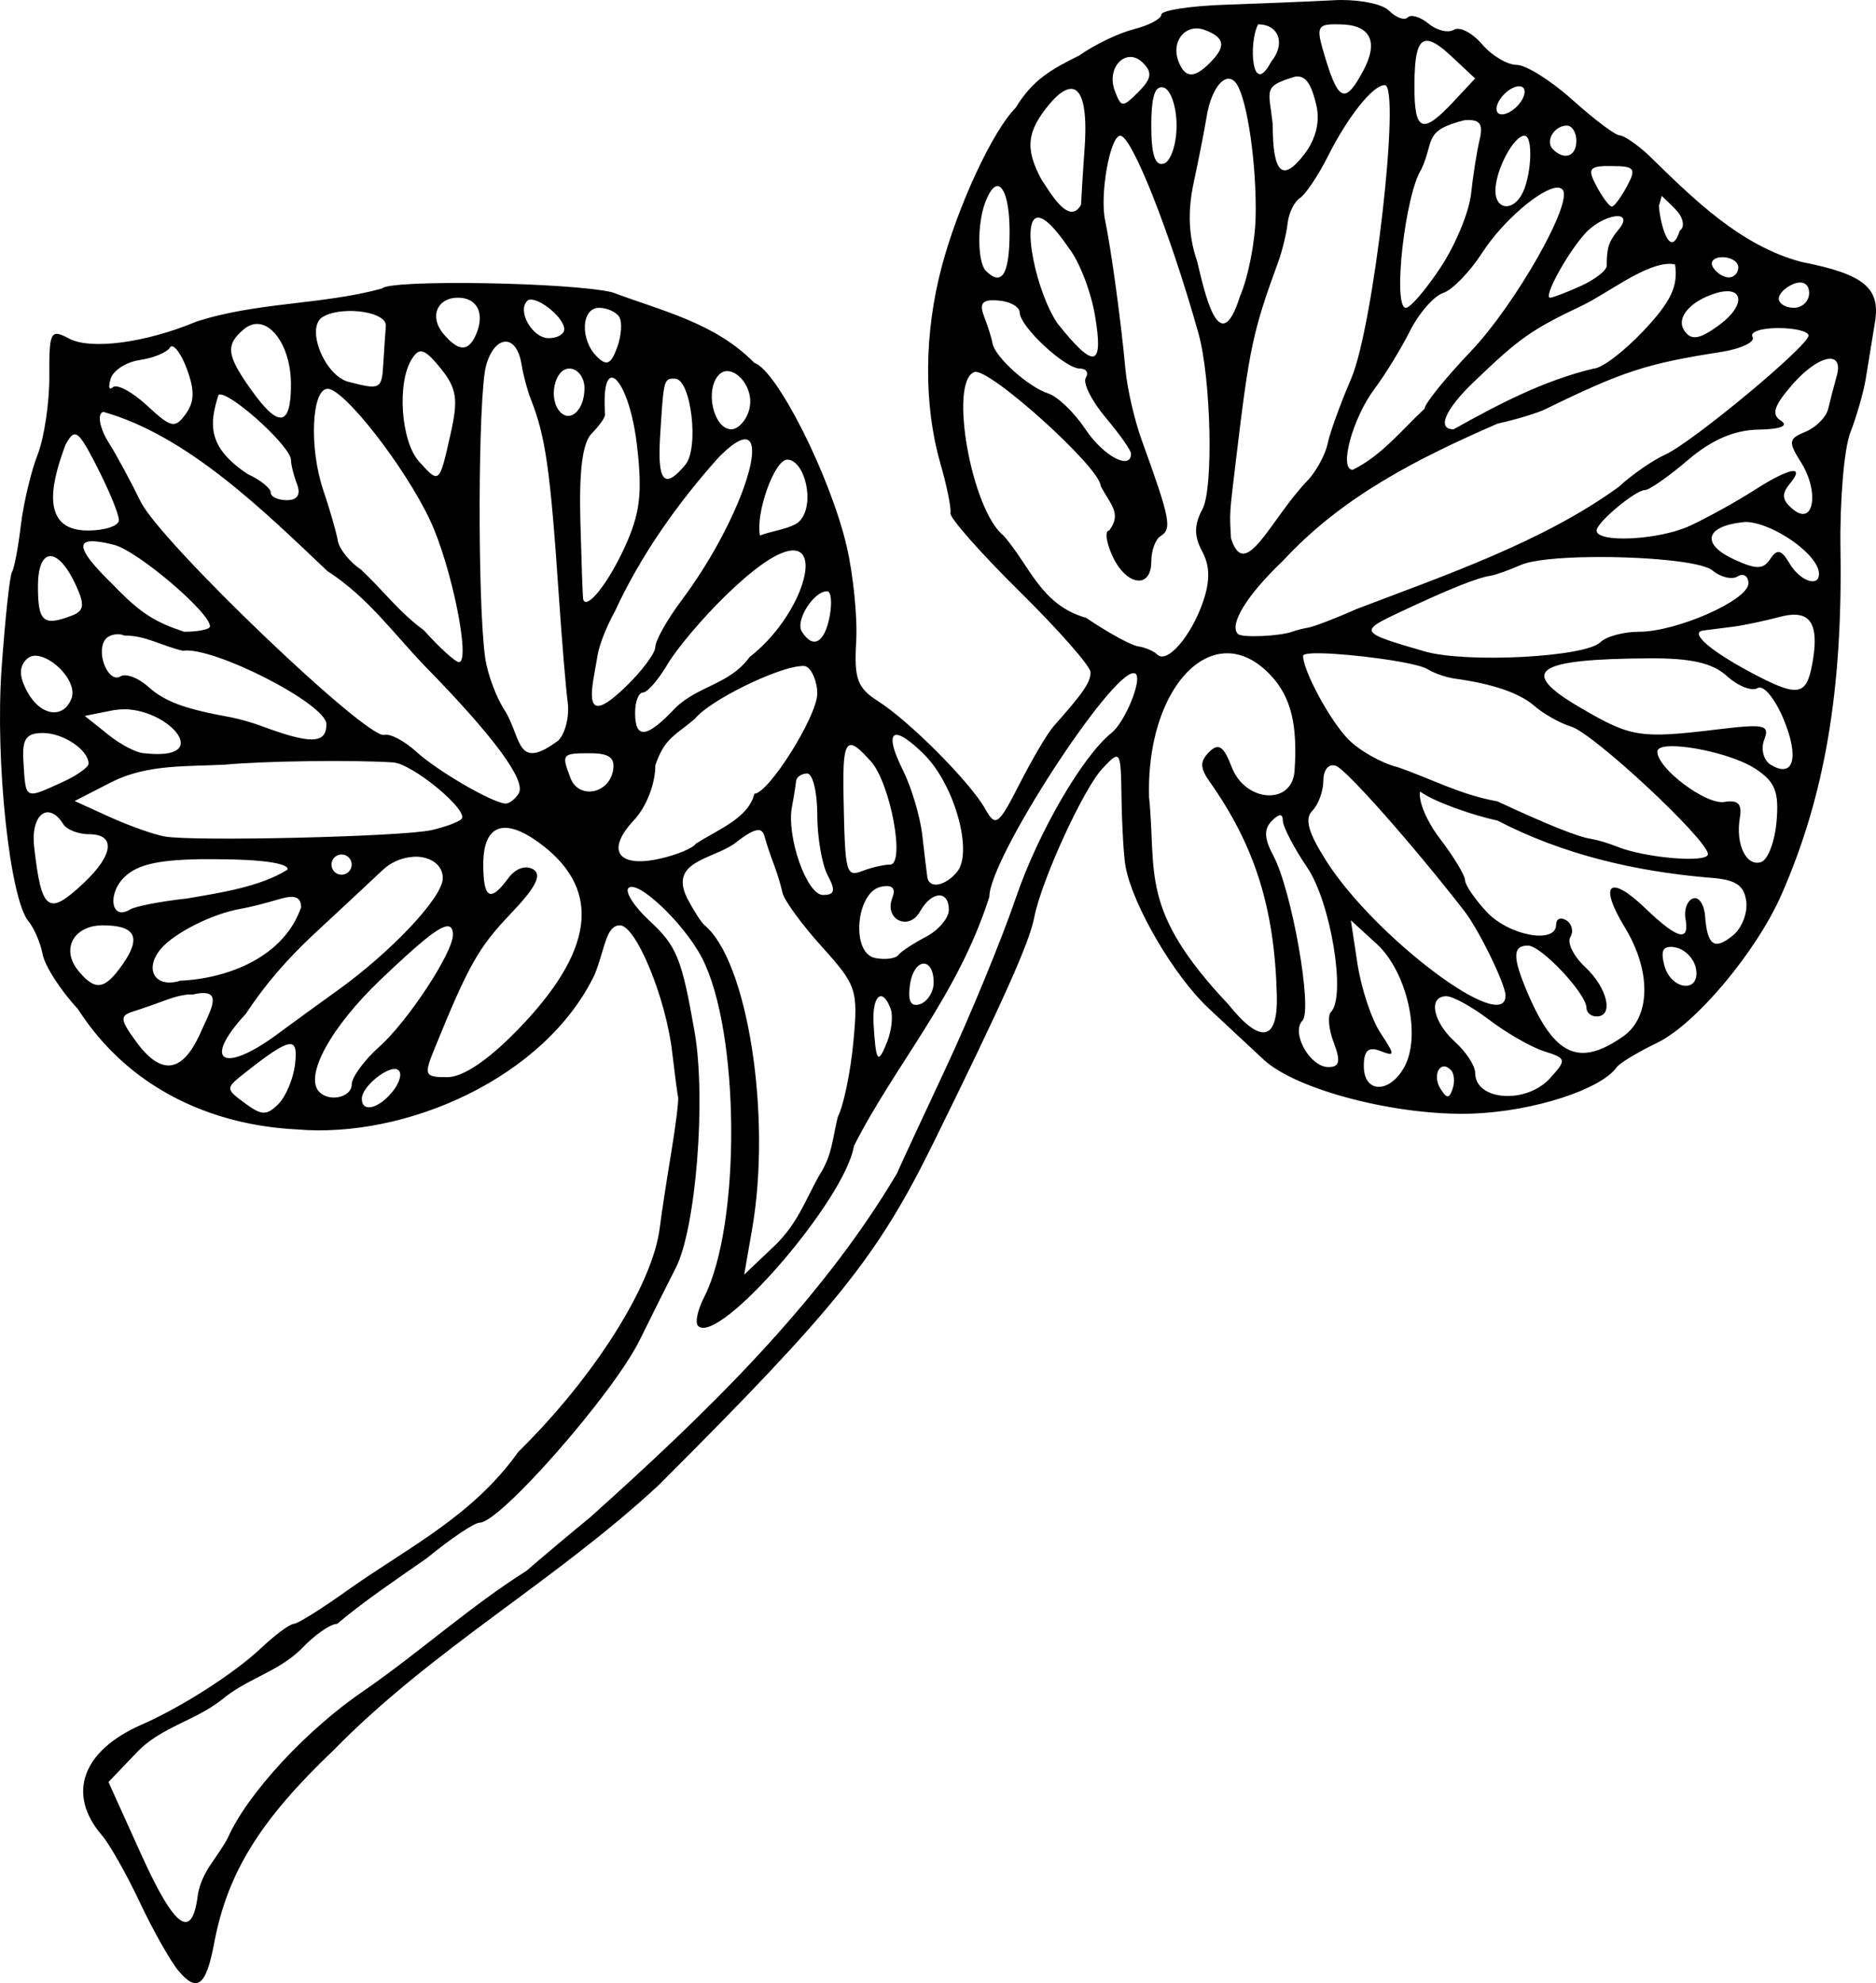 <?xml version="1.0" encoding="UTF-8" standalone="no"?>
<!-- Created with Inkscape (http://www.inkscape.org/) -->

<svg
   xmlns:dc="http://purl.org/dc/elements/1.1/"
   xmlns:cc="http://creativecommons.org/ns#"
   xmlns:rdf="http://www.w3.org/1999/02/22-rdf-syntax-ns#"
   xmlns:svg="http://www.w3.org/2000/svg"
   xmlns="http://www.w3.org/2000/svg"
   xmlns:sodipodi="http://sodipodi.sourceforge.net/DTD/sodipodi-0.dtd"
   xmlns:inkscape="http://www.inkscape.org/namespaces/inkscape"
   id="svg2"
   sodipodi:version="0.32"
   inkscape:version="0.48.0 r9654"
   width="185.354"
   height="195.895"
   version="1.0"
   sodipodi:docname="Mon:RuralHollyhock.image.svg"
   inkscape:output_extension="org.inkscape.output.svg.inkscape">
  <defs
     id="defs5">
    <inkscape:perspective
       sodipodi:type="inkscape:persp3d"
       inkscape:vp_x="0 : 526.18109 : 1"
       inkscape:vp_y="0 : 1000 : 0"
       inkscape:vp_z="744.09448 : 526.18109 : 1"
       inkscape:persp3d-origin="372.04724 : 350.78739 : 1"
       id="perspective9" />
  </defs>
  <sodipodi:namedview
     inkscape:window-height="756"
     inkscape:window-width="1222"
     inkscape:pageshadow="2"
     inkscape:pageopacity="1"
     guidetolerance="10.0"
     gridtolerance="10.0"
     objecttolerance="10.0"
     borderopacity="1.0"
     bordercolor="#666666"
     pagecolor="#dedede"
     id="base"
     showgrid="false"
     inkscape:zoom="0.36510264"
     inkscape:cx="85.680916"
     inkscape:cy="481.77061"
     inkscape:window-x="167"
     inkscape:window-y="37"
     inkscape:current-layer="svg2"
     inkscape:window-maximized="0">
    <inkscape:grid
       type="xygrid"
       id="grid4259"
       empspacing="5"
       visible="true"
       enabled="true"
       snapvisiblegridlinesonly="true" />
  </sodipodi:namedview>
  <rect
     style="fill:#ffffff;fill-opacity:1;stroke:none"
     id="rect4263"
     width="230.072"
     height="238.289"
     x="-13.695"
     y="-20.482" />
  <path
     style="fill:#000000"
     d="M 132.53,2.312499e-05 C 132.225,-0.001 131.934,0.015 131.624,0.031 C 129.22,0.16 124.437,0.349 120.999,0.469 C 117.562,0.589 114.749,1.027 114.749,1.438 C 114.749,1.848 113.54,2.504 112.061,2.875 C 110.583,3.246 108.149,4.405 106.655,5.469 C 103.756,6.911 102.027,7.901 100.343,10.656 C 98.094,12.905 94.671,20.257 93.061,26.281 C 91.298,32.882 91.243,39.944 92.905,45.75 C 93.561,48.042 94.009,50.255 93.905,50.688 C 93.801,51.12 96.861,54.603 100.718,58.406 C 104.574,62.21 107.749,65.807 107.749,66.406 C 107.749,67.418 107.014,68.458 104.093,71.75 C 103.469,72.453 101.961,75.032 100.718,77.469 C 98.638,81.545 98.359,81.729 97.343,79.906 C 95.89,77.302 89.878,71.256 86.78,69.281 C 84.705,67.958 84.375,67.058 84.593,63.375 C 84.734,60.979 84.302,56.747 83.655,53.969 C 82.049,47.068 76.758,36.551 74.53,35.844 C 70.647,31.888 65.466,30.739 60.499,28.875 C 56.367,27.884 38.418,27.591 37.749,28.5 C 31.737,30.134 25.352,29.824 19.374,31.781 C 14.363,33.873 8.951,34.583 6.811,33.438 C 4.995,32.466 4.85,32.743 4.874,37.156 C 4.888,39.771 4.365,43.256 3.718,44.906 C 3.071,46.556 2.323,49.698 2.061,51.875 C 1.8,54.052 1.413,56.133 1.186,56.5 C 0.96,56.867 0.501,61.163 0.155,66.063 C -0.487,75.161 0.956,88.764 2.811,91 C 3.361,91.662 3.996,93.13 4.218,94.281 C 4.439,95.432 6.003,97.864 7.686,99.656 C 12.686,107.483 20.858,111.139 29.311,111.563 C 40.1,112.5 53.842,106.475 58.749,96.281 C 59.776,93.738 59.856,91.406 61.249,91.406 C 62.836,91.406 65.779,98.548 66.405,103.875 C 66.661,106.052 66.928,108.077 66.999,108.375 C 67.07,108.673 66.768,111.156 66.311,113.906 C 65.855,116.656 65.348,119.973 65.186,121.281 C 64.492,126.899 58.717,136.046 51.218,143.406 C 46.735,149.7 40.563,152.721 34.593,156.906 C 31.913,158.831 29.411,160.407 29.03,160.406 C 28.649,160.406 27.185,161.488 25.78,162.813 C 23.141,165.3 17.944,168.632 13.968,170.375 C 8.115,172.94 6.575,177.225 10.061,181.281 C 10.824,182.168 12.518,185.156 13.811,187.906 C 15.106,190.656 16.809,193.675 17.593,194.625 C 19.457,196.883 20.359,196.211 21.155,191.969 C 22.463,185 25.682,179.81 32.968,172.875 C 42.758,162.871 54.803,156.233 65.061,146.719 C 82.666,129.142 86.706,124.102 92.218,112.906 C 99.165,98.796 101.711,93.095 102.186,90.625 C 102.888,86.983 107.037,77.934 108.905,75.938 C 110.716,74.002 110.736,74.058 110.811,78.938 C 110.854,81.672 111.033,84.693 111.218,85.656 C 111.951,89.487 115.993,96.389 119.374,99.563 C 121.338,101.406 123.812,103.703 124.874,104.688 C 128.111,107.69 138.179,110.281 145.561,110 C 151.533,109.772 158.201,107.612 159.749,105.406 C 160.024,105.014 161.824,103.932 163.749,103 C 167.527,101.172 173.515,94.044 175.999,88.406 C 180.29,78.668 182.063,68.215 181.843,54.25 C 181.768,49.491 182.204,44.316 182.811,42.75 C 183.419,41.185 184.118,38.781 184.343,37.406 C 184.567,36.031 184.967,33.535 185.249,31.844 C 185.814,28.45 184.193,27.091 177.999,25.875 C 171.972,24.29 167.288,19.632 162.905,15.344 C 161.762,14.279 160.466,13.388 160.03,13.375 C 159.595,13.362 157.497,11.787 155.374,9.875 C 153.251,7.963 150.76,6.406 149.843,6.406 C 148.926,6.406 147.398,5.498 146.436,4.375 C 145.475,3.252 144.215,2.592 143.655,2.938 C 143.096,3.283 141.969,3.019 141.155,2.344 C 140.341,1.668 139.42,1.392 139.093,1.719 C 138.766,2.046 137.942,1.755 137.249,1.063 C 136.623,0.436 134.67,0.005 132.53,2.312499e-05 z M 124.311,2.406 C 126.366,2.406 127.047,4.342 125.593,6.094 C 123.657,9.809 123.35,4.115 124.311,2.406 z M 131.53,2.406 C 131.743,2.395 132.003,2.406 132.28,2.406 C 135.399,2.406 136.26,4.06 134.686,7 C 132.953,10.239 132.267,10.037 130.999,5.906 C 130.11,3.009 130.043,2.488 131.53,2.406 z M 118.061,2.813 C 118.377,2.787 118.708,2.833 119.061,2.969 C 121.04,3.728 121.161,4.588 119.53,6.219 C 117.972,7.777 117.073,7.721 116.436,6.063 C 115.805,4.417 116.695,2.924 118.061,2.813 z M 140.999,4.031 C 141.563,4.04 142.338,4.56 143.405,5.563 L 145.749,7.75 L 143.561,10.094 C 140.527,13.324 139.749,12.991 139.749,8.563 C 139.749,5.443 140.059,4.016 140.999,4.031 z M 111.686,5.625 C 112.097,5.624 112.527,5.809 112.936,6.219 C 113.879,7.162 113.772,7.789 112.468,9.094 C 110.907,10.654 110.781,10.63 110.155,9 C 109.473,7.222 110.455,5.627 111.686,5.625 z M 127.999,7.563 C 128.924,7.474 129.507,8.053 130.061,10.406 C 130.437,12.001 130.015,13.723 128.905,15.188 C 126.732,18.056 125.749,17.176 125.749,12.313 C 125.389,8.83 124.679,8.548 127.999,7.563 z M 121.405,7.781 C 121.692,7.791 121.984,7.965 122.218,8.344 C 123.277,10.057 124.166,16.396 124.061,21.406 C 124.01,23.881 123.325,27.401 122.53,29.219 C 120.432,35.963 118.926,28.407 118.28,25.813 C 117.436,23.357 117.327,20.916 117.936,18.063 C 118.426,15.772 119.005,12.838 119.218,11.531 C 119.587,9.263 120.545,7.753 121.405,7.781 z M 136.811,8.406 C 138.443,8.406 135.722,32.24 133.499,37.406 C 132.434,39.881 131.395,42.744 131.186,43.781 C 130.978,44.819 130.122,46.444 129.28,47.375 C 125.579,51.143 123.018,57.663 121.624,53.156 C 121.484,50.504 121.452,51.009 122.124,45.375 C 123.439,34.359 123.783,32.725 126.28,25.906 C 126.683,24.806 127.107,23.076 127.218,22.063 C 127.328,21.05 127.875,19.925 128.436,19.563 C 128.998,19.201 130.25,17.331 131.218,15.406 C 133.185,11.494 135.652,8.406 136.811,8.406 z M 149.936,8.531 C 150.507,8.446 150.78,8.813 150.561,9.469 C 150.321,10.191 149.533,10.978 148.811,11.219 C 148.061,11.469 147.687,11.094 147.936,10.344 C 148.177,9.622 148.965,8.834 149.686,8.594 C 149.78,8.563 149.855,8.544 149.936,8.531 z M 114.686,8.625 C 114.78,8.616 114.891,8.62 114.999,8.656 C 115.687,8.885 116.249,10.573 116.249,12.406 C 116.249,14.24 115.686,15.927 114.999,16.156 C 114.132,16.445 113.749,15.295 113.749,12.406 C 113.749,9.879 114.033,8.691 114.686,8.625 z M 105.749,8.781 C 106.942,8.689 107.45,10.751 107.155,14.75 C 106.987,17.034 106.846,19.499 106.811,20.219 C 105.621,22.386 103.699,18.912 102.874,17.688 C 101.255,14.662 101.452,12.952 103.718,10.25 C 104.517,9.297 105.207,8.823 105.749,8.781 z M 144.686,11.875 C 146.224,11.762 146.568,12.207 146.186,13.813 C 145.915,14.957 145.536,17.367 145.343,19.156 C 145.149,20.945 143.798,24.208 142.343,26.406 C 140.888,28.605 139.342,30.407 138.905,30.406 C 137.566,30.406 138.82,19.185 140.436,16.719 C 141.743,13.908 140.576,12.909 144.686,11.875 z M 154.811,12.406 C 155.329,12.406 155.749,13.081 155.749,13.906 C 155.749,15.453 154.563,15.876 153.436,14.75 C 152.638,13.951 153.551,12.406 154.811,12.406 z M 110.686,13.406 C 111.822,13.406 115.603,22.943 118.405,32.906 C 119.657,37.355 119.911,48.227 118.811,50.281 C 117.972,51.849 117.965,52.945 118.78,54.469 C 119.561,55.928 119.569,57.415 118.843,59.5 C 117.661,62.889 115.297,65.611 114.343,64.656 C 113.986,64.3 113.123,63.945 112.436,63.844 C 111.75,63.743 109.436,62.473 107.311,61.031 C 102.835,59.758 101.804,55.947 99.155,52.906 C 95.981,50.409 93.711,37.631 96.28,36.75 C 97.699,36.264 108.749,46.233 108.749,48 C 109.691,49.837 110.876,50.697 109.593,52.406 C 109.146,52.406 109.279,53.532 109.905,54.906 C 111.255,57.868 113.749,58.233 113.749,55.469 C 113.749,54.401 114.154,53.278 114.655,52.969 C 115.821,52.248 115.635,51.295 112.78,43.406 C 112.084,41.481 111.358,38.331 111.186,36.406 C 110.791,31.968 109.776,24.548 109.186,21.75 C 108.645,19.182 109.686,13.406 110.686,13.406 z M 150.624,13.406 C 151.544,13.406 151.301,17.692 150.28,19.344 C 149.301,20.929 147.749,20.625 147.749,18.844 C 147.749,16.831 149.551,13.406 150.624,13.406 z M 158.499,16.406 C 158.718,16.396 158.966,16.406 159.249,16.406 C 161.509,16.406 161.69,16.648 160.749,18.406 C 160.16,19.506 159.485,20.406 159.249,20.406 C 159.013,20.406 158.338,19.506 157.749,18.406 C 156.925,16.867 156.963,16.477 158.499,16.406 z M 98.405,18.406 C 99.147,18.16 99.749,19.838 99.749,22.906 C 99.749,27.106 98.994,28.339 97.405,26.75 C 96.573,25.917 96.536,22.102 97.343,20 C 97.707,19.05 98.068,18.518 98.405,18.406 z M 153.843,18.531 C 154.067,18.52 154.25,18.595 154.374,18.719 C 155.522,19.867 149.758,30.046 145.311,34.719 C 142.799,37.359 140.749,39.89 140.749,40.375 C 138.532,42.418 136.554,44.984 133.655,46.406 C 132.253,46.406 133.627,41.312 135.811,38.406 C 136.845,37.031 138.422,34.455 139.311,32.688 C 140.202,30.92 141.683,29.235 142.593,28.938 C 143.502,28.64 145.236,26.844 146.468,24.938 C 148.508,21.78 152.273,18.608 153.843,18.531 z M 164.186,19.344 C 164.736,19.889 165.396,20.481 165.749,20.906 C 166.352,21.633 166.453,22.482 165.968,22.781 C 164.995,25.847 163.993,21.946 163.905,20.313 C 164.028,19.962 164.103,19.633 164.186,19.344 z M 159.811,21.344 C 160.442,21.35 160.672,21.77 159.936,22.656 C 158.933,23.866 158.749,24.475 158.749,26.25 C 158.749,26.712 157.587,27.612 156.186,28.25 C 154.786,28.888 153.424,29.406 153.155,29.406 C 152.461,29.406 154.717,25.236 156.53,23.156 C 157.42,22.136 158.687,21.498 159.53,21.375 C 159.636,21.36 159.721,21.343 159.811,21.344 z M 102.593,21.5 C 103.192,21.52 104.156,22.384 105.624,24.531 C 106.646,25.833 107.793,28.819 108.186,31.156 C 109.054,36.307 108.131,36.521 104.499,31.969 C 102.406,28.952 100.796,21.441 102.593,21.5 z M 170.186,25.406 C 171.044,25.406 171.749,25.856 171.749,26.406 C 171.749,26.956 171.329,27.407 170.811,27.406 C 170.294,27.406 169.589,26.956 169.249,26.406 C 168.909,25.856 169.329,25.406 170.186,25.406 z M 165.03,26.063 C 165.195,26.066 165.347,26.093 165.499,26.125 C 165.818,28.3 165.085,29.813 162.374,32.688 C 160.442,34.736 158.232,36.407 157.468,36.406 C 152.516,37.586 148.041,39.935 143.624,42.406 C 141.93,42.406 142.772,40.445 145.655,37.688 C 150.152,33.387 151.254,32.589 156.374,30.156 C 158.807,28.988 162.562,26.009 165.03,26.063 z M 177.843,27.906 C 178.393,27.898 178.749,28.267 178.749,28.938 C 178.749,29.745 178.074,30.406 177.249,30.406 C 176.424,30.406 175.749,29.991 175.749,29.5 C 175.749,29.009 176.424,28.348 177.249,28.031 C 177.477,27.944 177.659,27.909 177.843,27.906 z M 170.405,28.781 C 172.27,28.608 172.243,30.297 169.999,32 C 167.957,33.55 167.056,33.697 166.374,32.594 C 165.613,31.363 167.013,29.745 169.499,28.969 C 169.842,28.862 170.139,28.806 170.405,28.781 z M 45.249,29.406 C 47.088,29.406 47.875,30.856 47.124,32.813 C 46.365,34.79 45.345,34.822 43.78,32.938 C 42.406,31.282 43.191,29.406 45.249,29.406 z M 52.436,29.594 C 53.475,29.566 55.749,31.428 55.749,32.531 C 55.749,33.014 55.06,33.407 54.218,33.406 C 52.606,33.406 51.069,30.743 52.093,29.719 C 52.182,29.63 52.288,29.598 52.436,29.594 z M 98.124,29.656 C 98.284,29.655 98.458,29.673 98.655,29.688 C 99.802,29.774 100.739,30.305 100.749,30.875 C 100.772,32.266 105.219,36.406 106.686,36.406 C 107.329,36.406 107.591,36.809 107.28,37.313 C 106.969,37.816 107.839,39.58 109.218,41.219 C 110.596,42.857 111.749,44.479 111.749,44.813 C 111.749,46.512 109.005,45.044 107.249,42.406 C 106.149,40.755 104.49,39.163 103.593,38.875 C 101.595,38.233 98.301,35.268 98.061,33.906 C 97.965,33.356 97.581,32.151 97.218,31.219 C 96.781,30.096 97.006,29.666 98.124,29.656 z M 59.186,30.406 C 59.979,30.406 60.878,30.813 61.186,31.313 C 61.495,31.812 61.398,33.182 60.968,34.344 C 60.353,36.007 59.928,36.179 58.968,35.219 C 57.288,33.539 57.43,30.406 59.186,30.406 z M 34.718,30.719 C 36.481,30.742 38.195,31.317 38.124,32.188 C 38.069,32.863 37.956,34.532 37.874,35.906 C 37.721,38.453 37.6,38.539 34.436,37.719 C 32.066,37.105 30.168,32.367 31.874,31.313 C 32.573,30.881 33.66,30.705 34.718,30.719 z M 25.343,32 C 27.083,31.941 28.749,34.559 28.749,37.969 C 28.749,42.161 27.538,42.329 24.811,38.5 C 22.376,35.079 22.247,34.058 24.124,32.5 C 24.513,32.177 24.941,32.014 25.343,32 z M 175.686,32.406 C 177.369,32.406 178.717,32.744 178.686,33.156 C 178.606,34.227 167.18,43.712 164.53,44.906 C 163.31,45.456 161.238,46.887 159.936,48.094 C 152.529,53.476 142.861,56.798 134.124,60.125 C 131.994,61.07 129.799,61.909 129.249,62 C 128.699,62.091 128.024,62.266 127.749,62.375 C 126.563,62.846 122.705,63.019 122.311,62.625 C 121.399,61.712 123.21,58.764 126.749,55.406 C 132.686,48.979 140.125,45.267 147.968,41.844 C 149.737,41.455 151.875,40.819 152.718,40.406 C 160.281,36.702 162.717,35.906 169.968,34.781 C 172.026,34.462 173.458,33.772 173.155,33.281 C 172.852,32.791 174.004,32.406 175.686,32.406 z M 49.936,33.75 C 50.648,33.731 51.285,34.475 51.53,36 C 51.7,37.054 52.111,38.581 52.436,39.406 C 53.898,43.106 54.366,46.305 55.218,58.906 C 55.515,63.306 55.915,68.037 56.093,69.406 C 56.271,70.775 55.849,72.463 55.155,73.156 C 51.109,76.149 51.537,73.115 49.999,70.375 C 49.096,69.086 48.173,66.657 47.936,64.969 C 47.158,59.405 47.228,38.971 48.03,36.094 C 48.461,34.551 49.225,33.769 49.936,33.75 z M 16.905,34.219 C 17.255,34.097 17.905,34.968 18.436,36.375 C 19.259,38.554 19.221,39.705 18.343,40.906 C 17.283,42.356 16.916,42.273 14.53,40.063 C 13.07,38.71 11.54,37.895 11.155,38.25 C 10.771,38.605 10.681,38.231 10.936,37.406 C 11.192,36.581 12.48,35.756 13.811,35.563 C 15.143,35.37 16.482,34.823 16.78,34.344 C 16.817,34.284 16.855,34.236 16.905,34.219 z M 41.499,34.719 C 41.968,34.647 42.537,35.148 43.53,36.375 C 45.135,38.357 45.288,39.439 44.53,42.813 C 43.403,47.83 43.425,47.826 41.405,45.594 C 39.614,43.615 39.201,37.817 40.686,35.469 C 40.97,35.02 41.218,34.762 41.499,34.719 z M 180.811,35.438 C 181.488,35.434 181.797,35.991 181.468,37.156 C 181.196,38.119 180.828,39.581 180.624,40.406 C 180.419,41.231 179.397,42.239 178.374,42.656 C 176.71,43.335 176.672,43.65 177.936,45.656 C 179.784,48.587 179.211,52.018 177.155,50.313 C 176.072,49.414 175.983,48.818 176.843,47.781 C 178.422,45.879 176.813,46.177 173.249,48.469 C 171.599,49.53 168.758,51.105 166.968,51.938 C 163.92,53.355 157.749,53.661 157.749,52.406 C 157.749,51.617 161.586,48.407 162.53,48.406 C 162.957,48.406 164.876,47.065 166.78,45.438 C 169.131,43.428 171.373,42.476 173.749,42.438 C 175.921,42.403 176.756,42.063 175.968,41.563 C 175.002,40.95 175.248,40.131 176.999,38.094 C 178.474,36.377 179.941,35.442 180.811,35.438 z M 56.249,36.406 C 57.074,36.406 57.749,37.276 57.749,38.344 C 57.749,40.431 56.416,41.762 55.374,40.719 C 54.138,39.483 54.766,36.406 56.249,36.406 z M 71.874,36.656 C 73.104,36.677 74.516,38.579 74.03,40.438 C 73.748,41.517 72.946,42.406 72.249,42.406 C 70.672,42.406 69.703,39.087 70.78,37.344 C 71.081,36.858 71.464,36.65 71.874,36.656 z M 60.374,37.313 C 61.158,37.134 62.446,39.783 62.936,44 C 63.488,48.741 63.245,50.722 61.718,54.063 C 60.093,57.616 57.97,60.285 57.624,59.219 C 57.569,59.049 57.454,55.589 57.343,51.531 C 57.205,46.475 57.551,43.729 58.468,42.813 C 59.203,42.077 59.8,41.232 59.78,40.938 C 59.62,38.537 59.904,37.42 60.374,37.313 z M 66.311,37.406 C 66.418,37.393 66.549,37.406 66.686,37.406 C 68.273,37.406 69.101,44.24 67.718,45.906 C 65.654,48.393 64.943,47.614 65.218,43.156 C 65.522,38.202 65.565,37.5 66.311,37.406 z M 32.374,38.406 C 34.002,38.403 40.029,46.143 42.499,51.406 C 44.603,55.892 46.535,65.407 45.343,65.406 C 44.998,65.406 43.427,63.988 41.874,62.25 C 39.472,60.518 37.837,58.291 35.686,56.281 C 34.556,55.527 33.511,54.231 33.374,53.406 C 33.237,52.581 32.587,50.331 31.936,48.406 C 30.526,44.232 30.788,38.409 32.374,38.406 z M 21.811,38.969 C 23.238,39.136 28.749,44.161 28.749,45.438 C 28.749,45.877 29.009,46.943 29.343,47.813 C 29.741,48.851 29.397,49.406 28.343,49.406 C 27.459,49.406 26.749,49.076 26.749,48.656 C 26.749,48.237 25.736,47.407 24.499,46.844 C 20.509,44.217 20.649,41.928 21.593,39 C 21.649,38.965 21.716,38.958 21.811,38.969 z M 10.218,40.688 C 18.561,43.04 26.131,50.527 32.343,56.406 C 36.282,58.956 38.706,62.357 41.874,65.688 C 48.84,72.796 52.017,77.132 51.249,78.375 C 50.894,78.949 50.317,79.397 49.936,79.375 C 48.62,79.299 43.227,76.165 41.124,74.25 C 39.962,73.192 38.54,72.431 37.968,72.594 C 36.269,73.077 15.847,53.532 13.905,49.563 C 12.921,47.552 11.489,44.9 10.718,43.688 C 9.947,42.475 9.642,41.17 10.03,40.781 C 10.078,40.733 10.125,40.705 10.218,40.688 z M 7.374,42.906 C 7.865,42.891 8.44,43.868 9.624,46.188 C 10.785,48.463 11.749,50.803 11.749,51.375 C 11.749,51.947 10.369,52.406 8.686,52.406 C 3.563,52.415 5.374,46.915 6.468,43.938 C 6.82,43.308 7.079,42.916 7.374,42.906 z M 73.499,43.406 C 75.853,43.11 72.888,51.893 67.311,59.344 C 65.894,61.238 64.749,63.291 64.749,63.906 C 64.749,64.522 63.399,66.326 61.749,67.906 C 58.989,70.551 58.092,70.332 58.624,67.125 C 58.696,66.693 58.904,65.568 59.061,64.625 C 59.219,63.682 59.972,61.782 60.749,60.406 C 63.274,54.907 66.931,49.719 70.999,45.188 C 72.142,44.023 72.956,43.475 73.499,43.406 z M 77.78,45.406 C 79.495,45.406 80.582,49.735 79.027,51.452 C 78.324,52.23 75.944,52.5 75.093,52.906 C 74.621,50.778 76.5,45.406 77.78,45.406 z M 172.593,51.563 C 175.231,51.693 179.674,54.77 179.718,56.656 C 179.75,58.066 177.845,57.409 176.811,55.656 C 176.002,54.282 175.58,54.197 174.905,55.219 C 174.216,56.262 173.528,56.263 171.374,55.281 C 168.095,53.787 168.434,52.026 172.093,51.594 C 172.251,51.575 172.417,51.554 172.593,51.563 z M 8.999,53.469 C 9.505,53.445 10.24,53.559 11.249,53.813 C 13.568,54.395 20.748,60.487 20.749,61.875 C 20.749,62.168 19.594,62.406 18.186,62.406 C 15.289,61.433 13.886,60.585 11.218,57.813 C 8.218,54.899 7.481,53.539 8.999,53.469 z M 74.061,64.906 C 72.07,67.635 68.984,67.724 66.718,69.938 C 63.908,72.929 62.749,73.066 62.749,70.406 C 62.749,69.306 63.099,68.407 63.53,68.406 C 63.962,68.406 65.05,67.148 65.968,65.594 C 66.886,64.04 69.466,60.998 71.686,58.844 C 82.817,47.986 80.848,59.653 74.061,64.906 z M 4.968,54.938 C 5.694,54.926 6.631,55.901 7.53,57.875 C 8.388,59.759 8.307,60.347 7.093,60.813 C 4.286,61.889 3.749,61.425 3.749,57.938 C 3.749,55.949 4.241,54.949 4.968,54.938 z M 157.061,55.031 C 162.111,54.956 168.103,55.444 169.186,56.344 C 169.996,57.016 171.112,57.292 171.686,56.938 C 172.261,56.583 172.749,56.897 172.749,57.625 C 172.749,59.281 165.669,62.407 161.936,62.406 C 160.4,62.406 158.685,62.876 158.124,63.438 C 156.644,64.917 144.848,65.532 140.749,64.344 C 134.293,62.472 134.243,62.382 138.311,60.469 C 143.242,58.149 145.968,57.072 147.249,56.875 C 147.799,56.79 149.149,56.3 150.249,55.813 C 151.355,55.322 154.032,55.077 157.061,55.031 z M 81.718,58.406 C 82.124,58.406 82.23,59.531 81.968,60.906 C 81.468,63.521 80.315,64.151 79.218,62.375 C 78.559,61.309 80.382,58.406 81.718,58.406 z M 177.343,60.719 C 179.174,60.758 179.676,62.339 179.03,65.719 C 178.443,68.791 177.572,68.882 172.843,66.344 C 168.885,64.22 166.912,62.465 168.28,62.281 C 168.803,62.211 170.149,62.047 171.249,61.906 C 172.349,61.765 174.405,61.317 175.843,60.938 C 176.41,60.788 176.92,60.71 177.343,60.719 z M 11.749,62.656 C 11.943,62.668 12.124,62.709 12.311,62.781 C 14.381,62.768 15.934,63.783 18.061,64.281 C 21.042,63.814 32.249,69.537 32.249,71.531 C 32.249,73.498 30.716,73.541 25.749,71.688 C 24.924,71.38 23.574,70.993 22.749,70.844 C 18.276,70.034 16.278,69.312 14.655,67.844 C 13.665,66.948 12.432,66.487 11.905,66.813 C 10.753,67.525 9.487,64.635 10.343,63.25 C 10.592,62.847 11.167,62.622 11.749,62.656 z M 121.311,64.531 C 122.721,64.552 124.181,65.241 125.561,66.719 C 127.544,68.84 128.223,71.557 127.905,76.156 C 127.669,79.579 123.028,79.277 121.686,75.75 C 120.904,73.691 120.388,73.361 119.468,74.281 C 118.547,75.202 118.558,75.856 119.499,77.188 C 123.981,83.53 125.928,89.69 126.155,98.313 C 126.275,102.876 124.546,103.183 121.343,99.188 C 112.518,89.836 114.301,86.296 113.53,78.75 C 113.301,70.406 117.084,64.471 121.311,64.531 z M 130.468,64.531 C 133.584,64.586 139.939,65.419 141.03,66.094 C 141.675,66.493 142.883,66.917 143.718,67.031 C 147.484,67.547 150.134,68.445 151.624,69.75 C 152.511,70.527 154.149,71.442 155.249,71.781 C 157.485,72.471 168.748,82.977 168.749,84.375 C 168.749,85.275 162.551,84.76 159.749,83.625 C 158.924,83.291 157.799,82.96 157.249,82.875 C 155.87,82.663 153.006,81.506 147.936,79.156 C 144.247,78.501 141.341,76.891 138.093,75.781 C 136.53,75.4 134.306,74.154 133.186,73 C 131.382,71.14 128.749,66.25 128.749,64.781 C 128.749,64.595 129.429,64.513 130.468,64.531 z M 3.343,64.781 C 3.434,64.771 3.528,64.774 3.624,64.781 C 5.295,64.904 7.676,67.398 7.061,69 C 6.265,71.076 3.976,70.722 2.686,68.313 C 1.886,66.817 1.865,65.884 2.624,65.125 C 2.822,64.927 3.069,64.812 3.343,64.781 z M 162.936,65.031 C 167.056,65.007 169.182,65.476 170.624,66.781 C 171.72,67.774 173.087,68.32 173.655,67.969 C 174.225,67.617 175.361,68.981 176.218,71.031 C 177.808,74.837 177.213,76.938 174.936,75.531 C 174.234,75.097 173.958,73.983 174.311,73.063 C 174.879,71.584 174.334,71.491 169.593,72.063 C 161.988,72.979 161.134,72.829 156.093,69.875 C 149.957,66.279 151.636,65.098 162.936,65.031 z M 79.405,65.781 C 79.531,65.79 79.642,65.828 79.718,65.875 C 80.283,66.224 80.749,67.421 80.749,68.5 C 80.749,70.741 75.929,78.406 74.53,78.406 C 73.955,80.805 71.042,81.881 68.749,83.344 C 68.463,83.79 66.828,84.468 65.093,84.844 C 61.012,85.729 59.861,83.972 62.624,81.031 C 63.854,79.722 64.749,77.456 64.749,75.594 C 65.676,72.833 66.772,72.649 68.686,70.969 C 70.214,69.128 76.593,66.052 78.968,65.813 C 79.137,65.795 79.279,65.773 79.405,65.781 z M 112.03,66.5 C 112.101,66.508 112.169,66.514 112.218,66.563 C 112.856,67.192 111.154,71.335 109.811,72.406 C 106.978,74.669 102.585,82.217 100.405,88.594 C 98.957,92.83 95.805,100.48 93.405,105.594 C 91.006,110.708 88.857,115.356 88.624,115.906 C 80.97,128.848 69.456,139.889 58.28,149.906 C 56.263,151.556 53.455,153.919 52.03,155.156 C 46.446,158.682 41.524,163.146 36.061,166.938 C 30.39,170.758 24.455,177.142 22.499,181.563 C 21.377,183.668 20.037,184.718 19.561,187.063 C 19.008,191.74 17.315,190.605 13.968,183.219 L 10.718,176.031 L 13.405,173.219 C 15.803,170.614 19.163,170.051 21.905,167.906 C 24.413,165.793 27.393,165.207 29.749,162.906 C 31.041,161.531 32.641,160.407 33.311,160.406 C 35.998,158.13 39.157,156.03 42.186,153.906 C 44.536,151.981 46.871,150.407 47.405,150.406 C 49.416,150.406 60.572,137.687 63.186,132.406 C 64.684,129.382 66.281,126.178 66.749,125.281 C 68.753,121.443 69.787,108.56 68.624,101.906 C 67.346,94.597 66.859,93.442 64.124,90.906 C 62.63,89.522 61.729,88.082 62.093,87.719 C 62.971,86.84 67.583,91.212 69.343,94.594 C 73.115,101.844 73.238,120.969 69.561,128.156 C 68.929,129.393 68.654,130.655 68.968,130.969 C 70.987,132.988 83.521,118.519 84.374,113.188 C 88.574,104.955 94.589,98.444 97.749,88.594 C 97.749,84.787 109.846,66.25 112.03,66.5 z M 12.343,70.063 C 16.805,70.126 21.145,75.177 14.28,74.406 C 13.549,74.406 11.943,73.58 10.686,72.563 L 8.374,70.719 L 11.03,70.188 C 11.465,70.104 11.908,70.069 12.343,70.063 z M 4.249,72.406 C 6.252,72.406 8.749,74.083 8.749,75.438 C 8.749,75.789 7.587,76.612 6.186,77.25 C 2.398,78.976 2.549,79.051 2.311,75.156 C 2.179,72.977 2.588,72.407 4.249,72.406 z M 88.53,72.594 C 89.004,72.545 89.966,73.186 91.343,74.563 C 94.315,77.534 96.167,84.19 94.561,86.125 C 93.386,87.541 91.799,87.827 91.624,86.656 C 91.563,86.244 91.337,84.368 91.124,82.5 C 90.911,80.632 90.045,77.753 89.218,76.094 C 88.097,73.847 87.922,72.657 88.53,72.594 z M 84.093,73.594 C 84.508,73.606 85.115,74.176 86.03,75.188 C 87.971,77.332 89.476,85.407 87.936,85.406 C 87.361,85.406 86.182,85.666 85.311,86 C 83.564,86.671 83.5,86.422 83.343,78.656 C 83.271,75.093 83.4,73.574 84.093,73.594 z M 164.874,73.719 C 166.969,73.603 171.422,74.618 173.436,75.938 C 175.391,77.218 175.778,78.214 175.53,81.125 C 175.362,83.112 174.686,84.931 173.999,85.156 C 172.534,85.638 171.453,83.389 171.905,80.75 C 172.134,79.415 171.715,78.988 170.374,79.219 C 168.572,79.528 163.749,75.913 163.749,74.25 C 163.749,73.928 164.175,73.757 164.874,73.719 z M 58.311,74.406 C 60.218,74.406 60.81,74.869 60.561,76.156 C 60.12,78.448 57.171,78.951 56.374,76.875 C 55.456,74.482 55.504,74.406 58.311,74.406 z M 30.53,75.188 C 33.748,75.145 36.968,75.188 38.843,75.313 C 40.773,75.441 46.397,80.102 45.593,80.906 C 45.278,81.221 43.936,81.704 42.624,82 C 39.731,82.653 19.047,83.141 16.249,82.625 C 15.149,82.422 12.7,81.549 10.811,80.688 L 7.374,79.125 L 11.093,77.219 C 14.564,75.486 18.451,75.732 22.249,75.531 C 24.097,75.357 27.313,75.23 30.53,75.188 z M 131.718,75.594 C 131.8,75.597 131.911,75.627 131.999,75.656 C 132.998,75.988 139.627,83.482 144.686,90 C 146.126,91.855 148.749,97.236 148.749,98.344 C 148.749,102.29 135.827,92.583 131.03,85.031 C 129.265,82.253 128.875,80.874 129.655,80.094 C 130.252,79.497 130.749,78.161 130.749,77.125 C 130.749,76.196 131.141,75.574 131.718,75.594 z M 79.749,76.406 C 80.299,76.406 80.749,78.233 80.749,80.469 C 80.749,82.705 81.211,85.405 81.78,86.469 C 82.588,87.978 82.473,88.406 81.311,88.406 C 79.71,88.406 77.686,82.638 78.249,79.688 C 78.435,78.715 78.613,77.569 78.655,77.156 C 78.697,76.744 79.199,76.407 79.749,76.406 z M 140.311,78.188 C 141.661,79.187 145.409,80.506 147.968,81.063 C 154.443,84.422 161.519,86.056 168.749,86.688 C 171.449,86.855 172.3,87.389 172.53,89 C 172.694,90.148 172.114,91.657 171.249,92.375 C 169.403,93.907 168.688,93.423 168.468,90.5 C 168.38,89.331 167.85,88.549 167.28,88.75 C 166.71,88.951 166.369,89.845 166.53,90.75 C 166.95,93.1 165.769,92.791 162.561,89.719 C 159.003,86.309 157.921,87.309 160.53,91.594 C 163.173,95.933 163.102,100.464 160.374,102.375 C 156.022,105.423 153.587,104.306 150.936,98.094 C 149.424,94.548 149.436,93.406 150.968,93.406 C 152.278,93.406 156.749,98.168 156.749,99.563 C 156.749,100.027 157.199,100.407 157.749,100.406 C 159.48,100.406 158.818,97.575 156.624,95.531 C 155.466,94.452 154.813,93.117 155.155,92.563 C 155.498,92.008 155.308,91.252 154.749,90.906 C 154.19,90.561 153.749,90.761 153.749,91.344 C 153.749,93.285 149.11,92.44 146.905,90.094 C 145.709,88.821 144.749,87.4 144.749,86.938 C 144.749,86.475 143.622,84.612 142.249,82.813 C 140.939,81.095 140.118,79.113 140.311,78.188 z M 4.593,80.25 C 5.099,80.178 5.707,80.529 6.249,81.406 C 6.589,81.956 7.744,82.407 8.811,82.406 C 11.429,82.406 11.229,84.42 8.343,87.156 C 4.771,90.542 4.102,90.076 3.374,83.656 C 3.148,81.663 3.749,80.37 4.593,80.25 z M 126.468,80.531 C 126.647,80.526 126.749,80.699 126.749,81.063 C 126.749,81.646 127.823,83.725 129.155,85.688 C 131.487,89.124 133.022,98.446 131.499,99.969 C 131.155,100.313 131.279,101.682 131.78,103 C 132.48,104.842 132.355,105.406 131.249,105.406 C 129.424,105.406 127.532,102.02 128.686,100.813 C 129.712,99.74 127.629,87.928 125.811,84.531 C 124.899,82.827 124.865,81.884 125.655,81.094 C 126.03,80.719 126.288,80.537 126.468,80.531 z M 49.718,81.781 C 50.713,81.698 52.065,82.293 53.686,83.563 C 59.46,88.082 58.63,94.028 51.155,101.719 C 48.218,104.741 45.744,106.406 44.186,106.406 C 41.951,106.406 41.868,106.206 42.905,103.656 C 46.28,95.363 47.263,93.602 50.436,90.281 C 52.929,87.673 53.578,86.426 52.686,85.875 C 51.957,85.424 50.928,85.779 50.218,86.75 C 48.443,89.177 47.749,88.785 47.749,85.375 C 47.749,83.106 48.438,81.889 49.718,81.781 z M 74.968,82 C 75.254,82.021 75.433,82.229 75.53,82.594 C 75.725,83.321 76.153,84.581 76.468,85.406 C 76.782,86.231 77.166,87.48 77.311,88.188 C 77.458,88.895 79.194,91.294 81.186,93.5 C 84.631,97.313 84.806,97.76 84.311,102.969 C 84.026,105.983 83.322,109.3 82.78,110.313 C 82.22,112.558 82.254,114.121 80.874,116.219 C 79.468,118.804 78.77,120.838 76.624,122.969 L 73.53,125.906 L 74.311,121.406 C 76.259,110.191 73.863,94.938 69.624,91.406 C 69.294,91.131 68.526,89.93 67.905,88.75 C 66.105,85.136 70.137,84.939 72.468,83.406 C 73.723,82.419 74.49,81.965 74.968,82 z M 33.749,84.406 C 34.299,84.406 34.749,84.856 34.749,85.406 C 34.749,85.956 34.299,86.407 33.749,86.406 C 33.199,86.406 32.749,85.956 32.749,85.406 C 32.749,84.856 33.199,84.407 33.749,84.406 z M 41.218,84.625 C 42.6,84.686 43.749,85.453 43.749,86.75 C 43.749,88.638 38.637,94.058 33.249,97.906 C 31.709,99.006 29.082,100.919 27.405,102.156 C 21.992,106.151 19.937,104.84 24.28,100.156 C 26.212,97.239 28.228,94.913 30.874,92.406 C 33.828,89.665 36.933,86.777 37.78,85.969 C 38.602,85.185 39.64,84.752 40.624,84.656 C 40.829,84.636 41.02,84.616 41.218,84.625 z M 19.593,84.875 C 20.179,84.863 20.817,84.873 21.499,84.875 C 25.915,84.888 28.61,85.293 28.405,85.906 C 25.7,87.602 21.747,88.194 18.499,88.75 C 15.9,89.036 13.368,89.52 12.843,89.844 C 10.958,91.008 10.558,88.228 12.374,86.563 C 13.597,85.441 15.486,84.961 19.593,84.875 z M 87.436,87.531 C 88.26,87.47 88.489,87.851 88.155,88.719 C 87.342,90.839 89.798,92.011 90.905,90.031 C 92.045,87.995 93.749,87.91 93.749,89.875 C 93.749,90.681 92.736,91.88 91.499,92.531 C 90.261,93.183 89.024,93.989 88.749,94.344 C 88.474,94.699 87.424,94.833 86.436,94.625 C 84.043,94.122 84.583,88.071 87.061,87.594 C 87.203,87.566 87.319,87.54 87.436,87.531 z M 28.905,88.594 C 29.486,88.63 29.749,88.981 29.749,89.625 C 28.063,94.524 22.544,96.663 17.811,96.875 C 15.353,97.655 14.196,95.772 15.874,93.75 C 17.184,92.171 21,90.249 23.749,89.781 C 24.574,89.641 26.261,89.218 27.499,88.844 C 28.102,88.662 28.557,88.572 28.905,88.594 z M 133.468,90.906 L 136.03,93.25 C 139.011,95.986 140.434,102.254 138.78,105.344 C 137.333,108.047 134.749,108.028 134.749,105.313 C 134.749,103.778 135.189,103.358 136.374,103.813 C 137.87,104.387 137.849,104.252 136.374,102 C 135.492,100.654 134.488,97.595 134.124,95.219 L 133.468,90.906 z M 10.155,91.406 C 13.397,91.406 13.986,92.592 12.124,95.25 C 10.338,97.8 9.423,97.923 7.749,95.906 C 5.984,93.78 7.26,91.407 10.155,91.406 z M 44.186,91.5 C 44.568,91.481 44.749,91.766 44.749,92.344 C 44.749,94.115 40.281,100.899 37.499,103.375 C 35.971,104.735 34.748,106.423 34.749,107.125 C 34.749,108.385 32.58,108.894 31.561,107.875 C 30.022,106.335 32.658,101.484 37.624,96.75 C 41.42,93.131 43.348,91.542 44.186,91.5 z M 165.155,93.531 C 165.28,93.536 165.407,93.564 165.561,93.594 C 166.475,93.77 167.378,94.7 167.561,95.656 C 168.041,98.144 165.092,97.85 164.436,95.344 C 164.136,94.193 164.228,93.658 164.811,93.563 C 164.909,93.547 165.031,93.527 165.155,93.531 z M 91.218,95.188 C 91.755,95.143 92.249,95.759 92.249,97.063 C 92.249,97.979 91.639,98.943 90.905,99.188 C 89.991,99.492 89.676,98.9 89.905,97.281 C 90.092,95.962 90.681,95.232 91.218,95.188 z M 20.03,98.094 C 21.958,98.048 20.63,100.119 19.749,102.156 C 17.972,106.021 15.903,106.264 13.436,102.875 C 11.848,100.693 11.818,100.337 13.186,99.906 C 14.042,99.637 15.537,99.112 16.499,98.75 C 17.461,98.388 18.586,98.163 18.999,98.25 C 19.418,98.151 19.755,98.1 20.03,98.094 z M 87.061,98.406 C 87.353,98.425 87.686,98.82 87.999,99.656 C 88.257,100.344 88.091,101.807 87.655,102.906 C 86.741,105.218 86.542,104.944 86.311,101.156 C 86.204,99.392 86.575,98.376 87.061,98.406 z M 142.905,98.406 C 143.541,98.406 145.453,99.454 147.155,100.75 C 148.857,102.046 151.284,103.44 152.561,103.844 C 154.78,104.545 154.805,104.677 153.155,106.5 C 150.796,109.106 145.749,108.74 145.749,105.969 C 145.749,105.275 144.849,103.902 143.749,102.906 C 141.555,100.92 141.084,98.407 142.905,98.406 z M 28.499,103.156 C 29.214,103.031 29.308,103.702 29.155,105.094 C 28.998,106.524 28.251,108.31 27.499,109.063 C 26.342,110.22 25.84,110.194 24.186,108.969 C 22.25,107.534 22.267,107.502 24.249,105.938 C 26.471,104.183 27.784,103.281 28.499,103.156 z M 142.624,105.344 C 142.833,105.322 143.089,105.433 143.343,105.688 C 143.675,106.02 143.762,106.836 143.53,107.531 C 143.192,108.547 142.942,108.551 142.311,107.531 C 141.686,106.519 141.998,105.409 142.624,105.344 z M 39.03,105.594 C 39.18,105.6 39.314,105.659 39.405,105.75 C 39.745,106.09 39.444,107.037 38.749,107.875 C 37.359,109.55 35.749,109.909 35.749,108.531 C 35.749,107.412 37.981,105.553 39.03,105.594 z"
     id="path2384"
     sodipodi:nodetypes="cssssccsssssssssssccccsssssssscccsssssccsssssssccsssssssssssssssccsssssssscccccsssccssscccccsccsssccsscccssccssccssccsssssccssssccssssccsccsccsssscccssccssssssccsccssssssccssccssssccsssccssccssssccsccccsssssscccscccssscccsccscccssssccsssccssccsssccssssssssssccsssccssssccsssccssccsssccsssccssssccssccsssssssccssssccssssssssssssssccssccsssccssssssccsssccssccssccssssccccccsssssssccssccccsssssccccscccsssssccsscccccssscccsssccsssssssssccssccsssssccccssssssccssssssccccsssssssccssccssssccsssssssccssccssccsccsssscccccccccccccsssssssssccccccccccsssccsssssccssssccssssssccssccssssccccccssssssccsssssccccsssssssssssssssssssccssssccssssssssccssssssssccssssscccccsccccsssccsssccssccsccssccsssssssccccssscccsssscccssccsssssccssssccssscccssscccsssccsssssccssssccsssccsssc" />
</svg>
